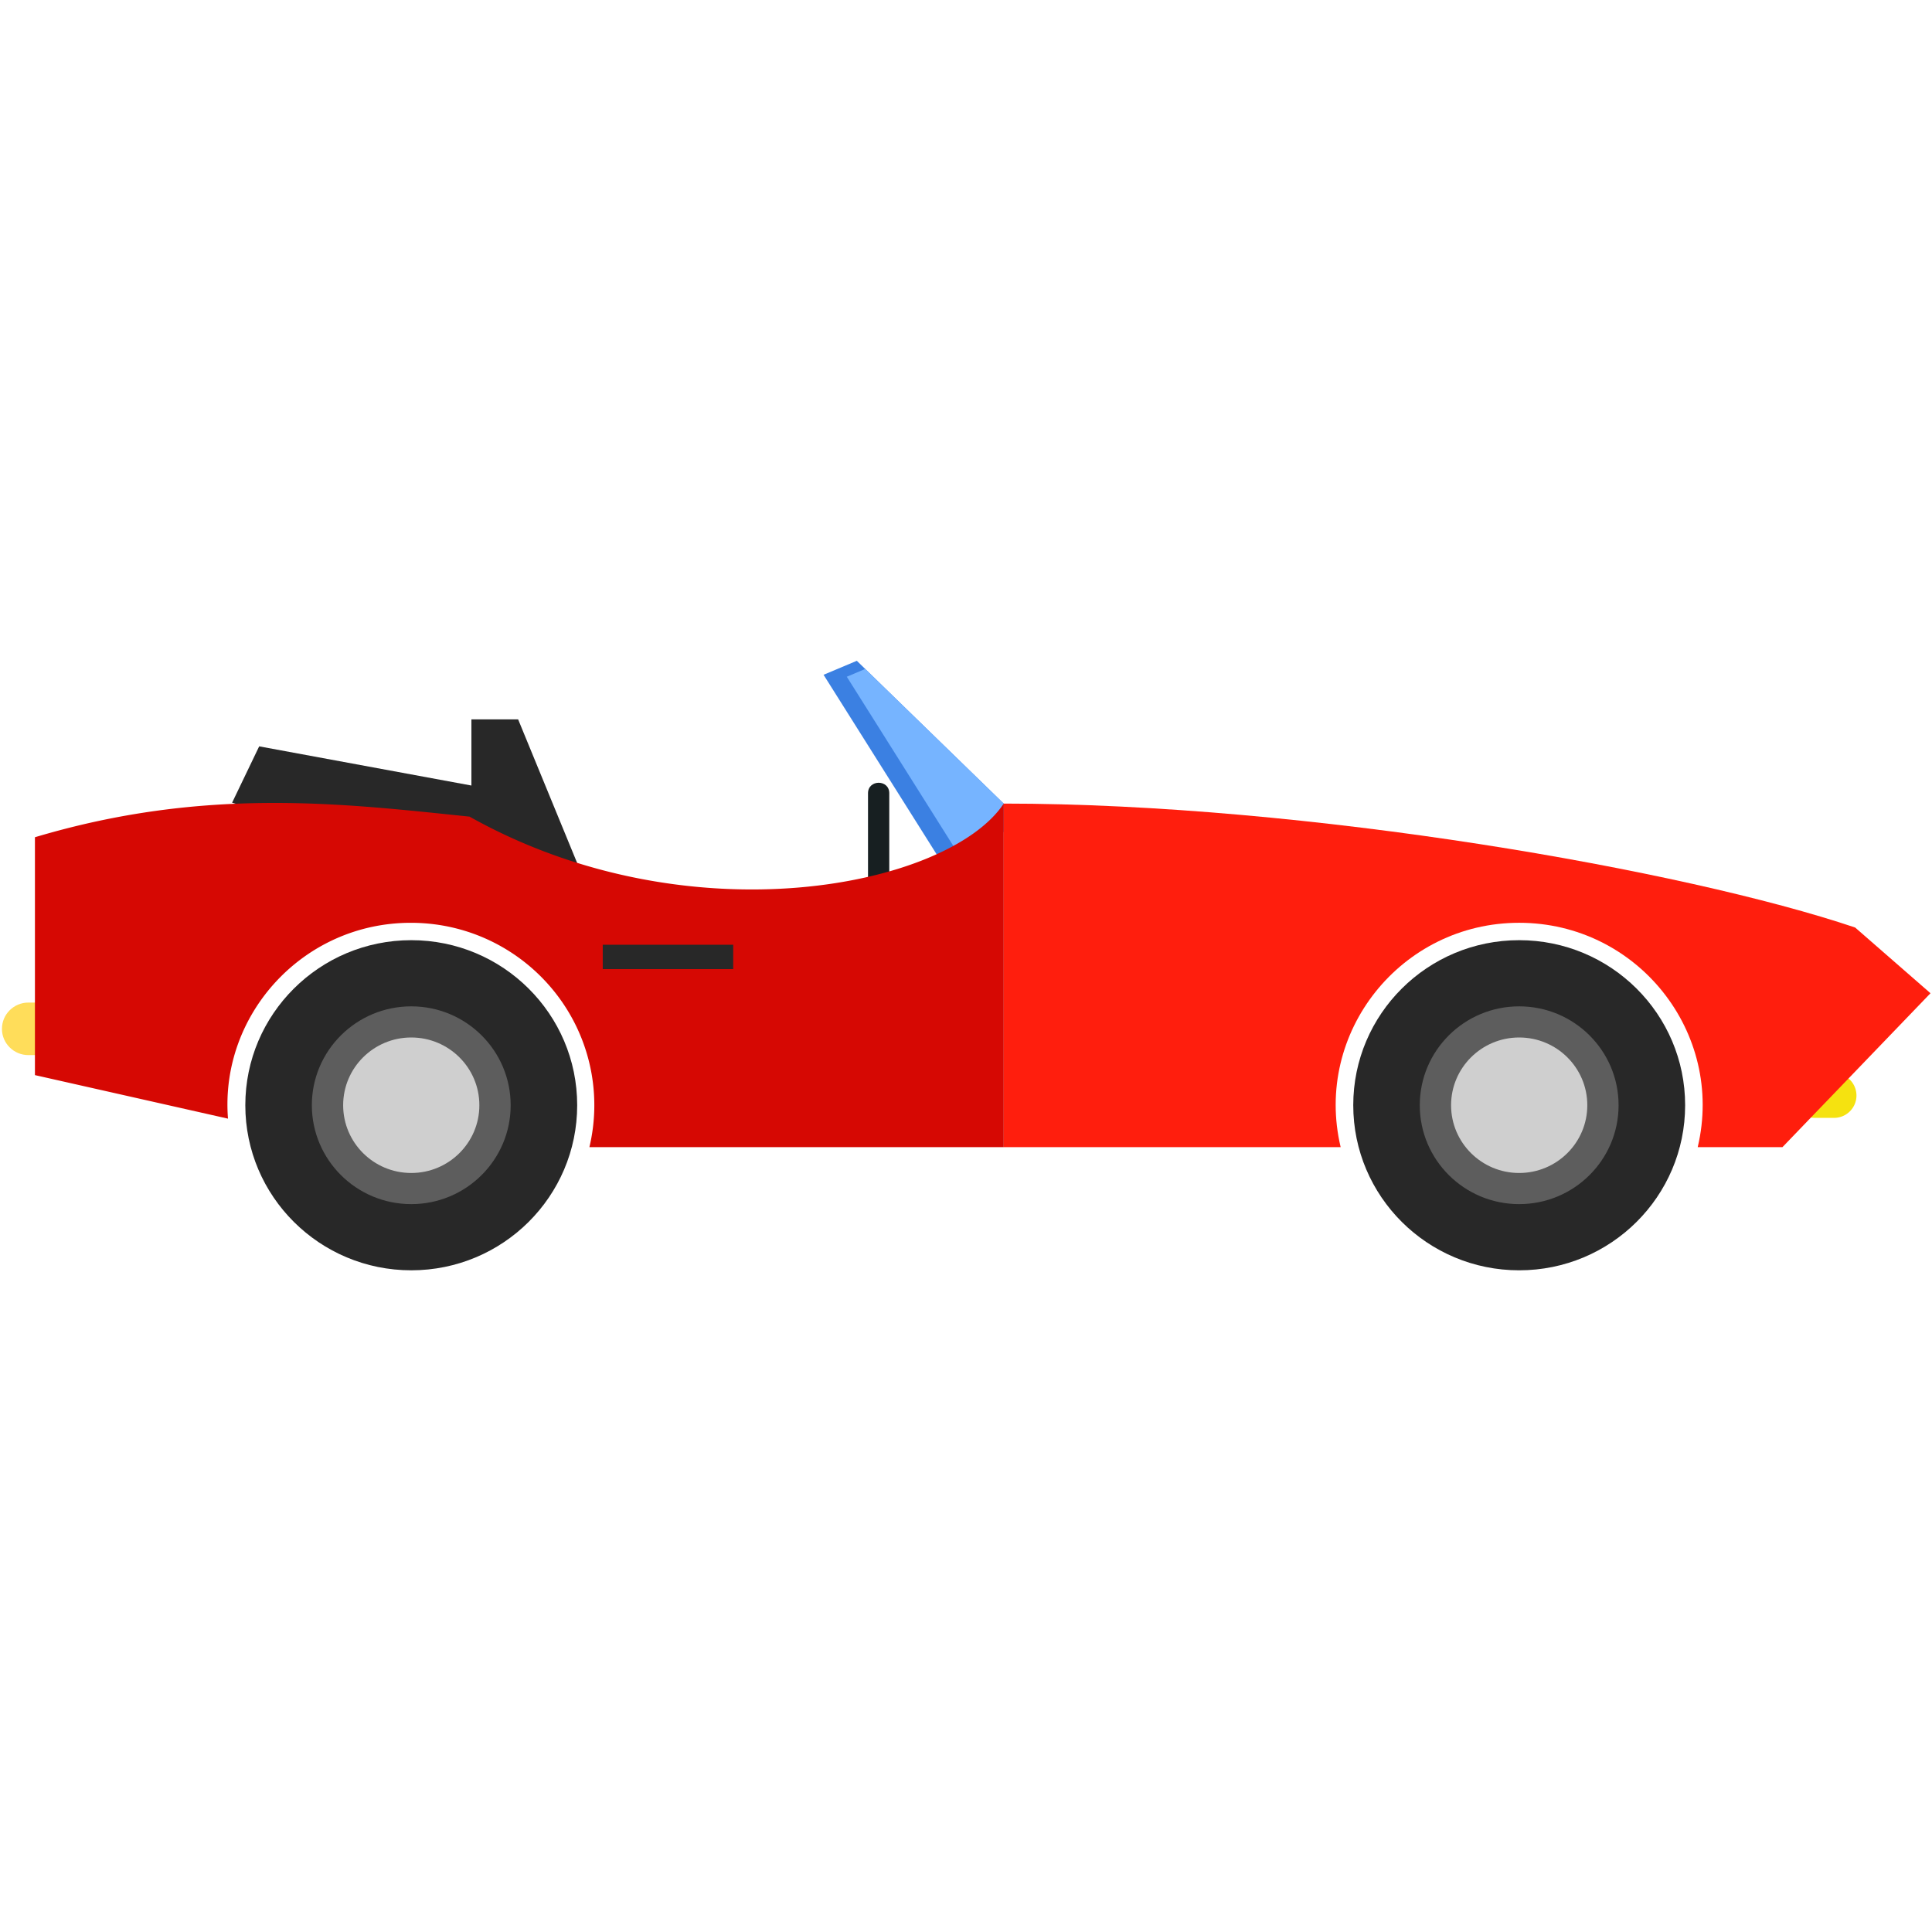 <svg xmlns="http://www.w3.org/2000/svg" width="120" height="120"><g fill="none" fill-rule="evenodd"><path fill="#F5E210" d="M115.308 68.045c0 .767-.624 1.389-1.397 1.389h-1.16a1.393 1.393 0 0 1-1.396-1.39c0-.766.625-1.388 1.396-1.388h1.16c.773 0 1.397.622 1.397 1.389"/><path fill="#171F21" d="M55.234 54.83c0 .858-1.32.881-1.32 0v-5.56c0-.865 1.32-.873 1.32 0v5.56z"/><path fill="#3B80E2" d="m51.153 41.912 8.55 13.575 3.351-4.883-9.835-9.561z"/><path fill="#76B4FF" d="m52.596 42.033 7.818 12.416 2.64-3.845-9.312-9.054z"/><path fill="#282828" d="m36.623 55.487-4.441-10.805H29.28v4.109l-13.182-2.434-1.682 3.5 10.339 3.042z"/><path fill="#FF1E0D" d="M62.343 49.913V71.25H83.27c-1.687-7.128 3.757-13.934 11.088-13.934 7.331 0 12.777 6.804 11.09 13.934h5.264l9.194-9.558-4.68-4.082c-10.56-3.559-34.032-7.698-52.883-7.698"/><path fill="#FFDD5A" d="M.12 63.902c0 .902.737 1.632 1.644 1.632h4.042c.906 0 1.64-.73 1.64-1.632 0-.9-.734-1.631-1.64-1.631H1.764c-.907 0-1.643.731-1.643 1.631"/><path fill="#D60803" d="M2.17 52.002v14.775l11.991 2.704c-.51-6.445 4.646-12.164 11.357-12.164 3.981 0 7.484 2.03 9.52 5.103a11.268 11.268 0 0 1 1.571 8.831h25.734V49.913c-3.41 5.146-19.48 8.483-33.18.809-7.85-.809-16.405-1.882-26.993 1.28"/><path fill="#282828" d="M84.053 68.648c0 5.662 4.613 10.253 10.305 10.253 5.693 0 10.309-4.59 10.309-10.253 0-5.661-4.616-10.252-10.31-10.252-5.69 0-10.304 4.59-10.304 10.252"/><path fill="#5D5D5D" d="M88.185 68.648c0 3.391 2.762 6.142 6.173 6.142 3.41 0 6.175-2.75 6.175-6.142 0-3.392-2.765-6.142-6.175-6.142-3.41 0-6.173 2.75-6.173 6.142"/><path fill="#CFCFCF" d="M90.129 68.648c0 2.324 1.894 4.208 4.229 4.208 2.337 0 4.232-1.884 4.232-4.208 0-2.325-1.895-4.208-4.232-4.208-2.335 0-4.229 1.883-4.229 4.208"/><path fill="#282828" d="M15.237 68.648c0 5.662 4.615 10.253 10.307 10.253S35.85 74.31 35.85 68.648c0-5.661-4.614-10.252-10.306-10.252-5.692 0-10.307 4.59-10.307 10.252"/><path fill="#5D5D5D" d="M19.37 68.648c0 3.391 2.764 6.142 6.174 6.142 3.41 0 6.174-2.75 6.174-6.142 0-3.392-2.765-6.142-6.174-6.142-3.41 0-6.175 2.75-6.175 6.142"/><path fill="#CFCFCF" d="M21.314 68.648c0 2.324 1.894 4.208 4.23 4.208 2.335 0 4.23-1.884 4.23-4.208 0-2.325-1.895-4.208-4.23-4.208-2.336 0-4.23 1.883-4.23 4.208"/><path fill="#282828" d="M37.437 60.191h8.105V58.68h-8.105z"/></g></svg>